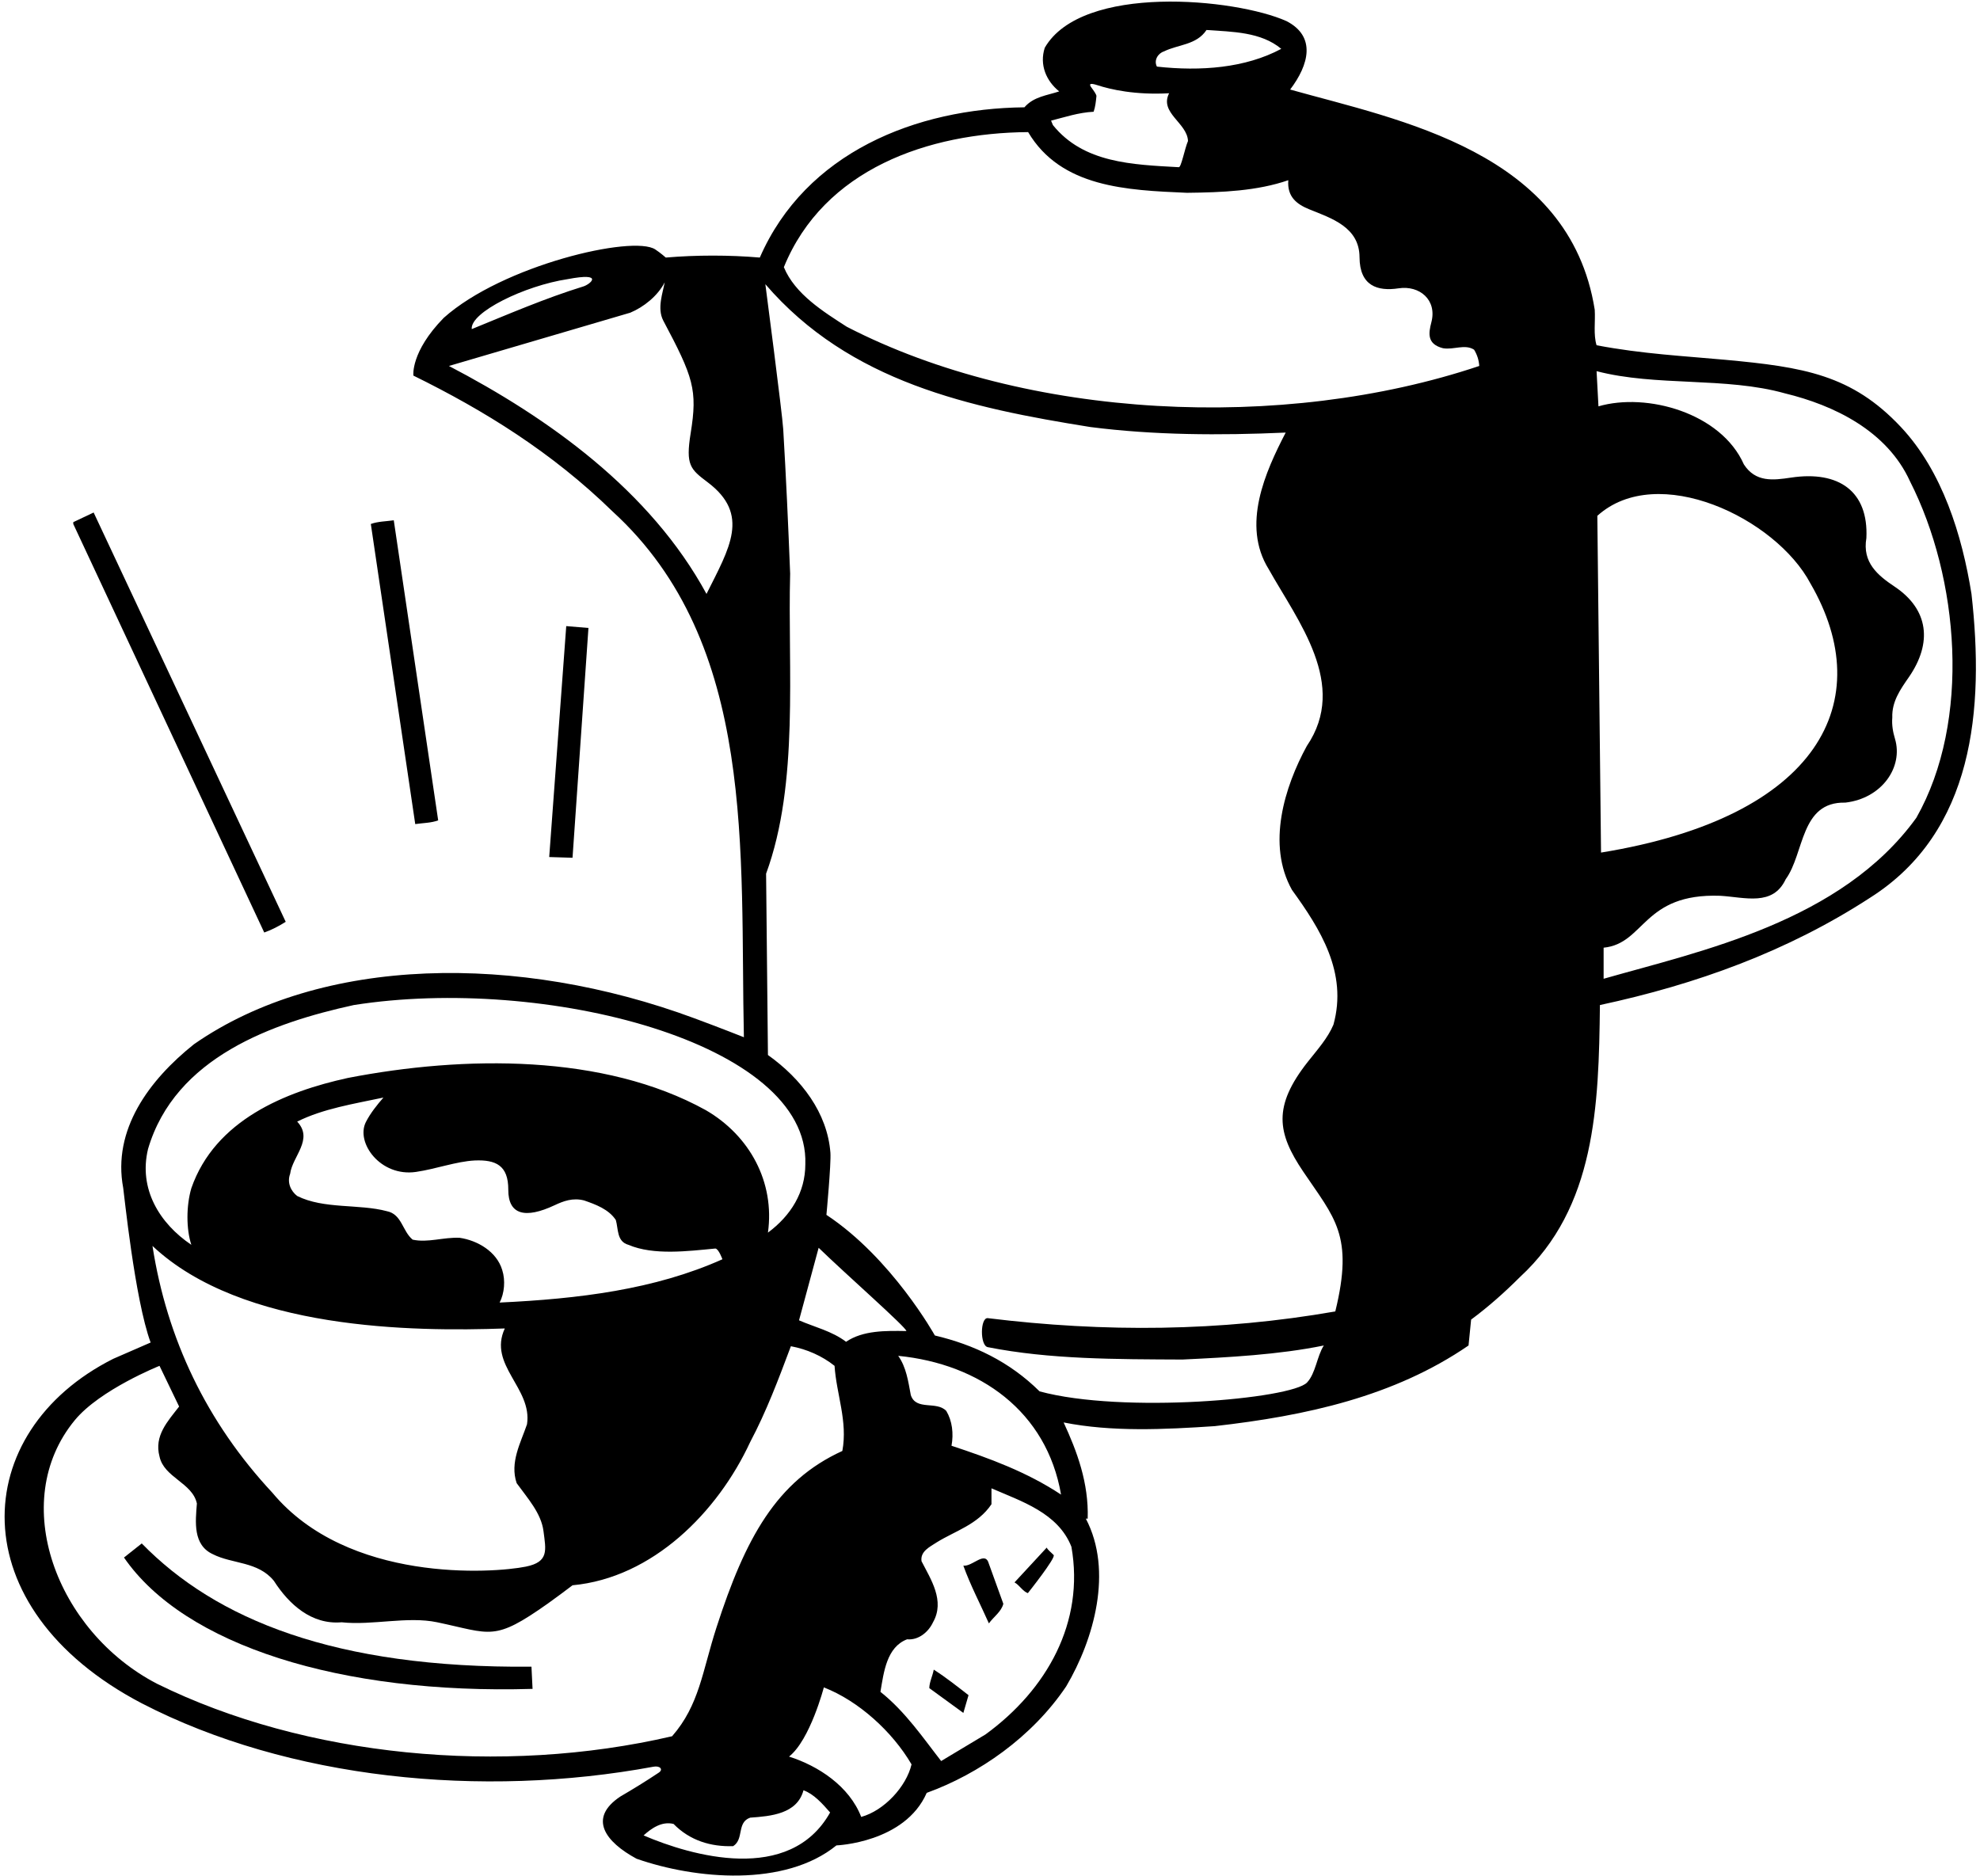 <?xml version="1.0" encoding="UTF-8"?>
<svg xmlns="http://www.w3.org/2000/svg" xmlns:xlink="http://www.w3.org/1999/xlink" width="535pt" height="507pt" viewBox="0 0 535 507" version="1.1">
<g id="surface1">
<path style=" stroke:none;fill-rule:nonzero;fill:rgb(0%,0%,0%);fill-opacity:1;" d="M 77.199 249.102 L 25.301 138.5 L 19.801 141.102 L 19.801 141.602 L 71.398 252 C 73.398 251.301 75.5 250.199 77.199 249.102 "/>
<path style=" stroke:none;fill-rule:nonzero;fill:rgb(0%,0%,0%);fill-opacity:1;" d="M 153 169.199 L 148.398 231.602 L 154.699 231.801 L 159 169.699 L 153 169.199 "/>
<path style=" stroke:none;fill-rule:nonzero;fill:rgb(0%,0%,0%);fill-opacity:1;" d="M 118.398 221.699 L 106.398 140.602 C 104.398 140.898 102.102 140.898 100.199 141.602 L 112.199 222.699 C 114.301 222.398 116.5 222.398 118.398 221.699 "/>
<path style=" stroke:none;fill-rule:nonzero;fill:rgb(0%,0%,0%);fill-opacity:1;" d="M 282.824 418.223 L 274.125 427.625 C 275.426 428.324 276.324 430.027 277.727 430.527 C 277.727 430.527 285.375 420.926 284.699 420.227 C 284.023 419.527 283.125 418.875 282.824 418.223 "/>
<path style=" stroke:none;fill-rule:nonzero;fill:rgb(0%,0%,0%);fill-opacity:1;" d="M 532.699 160.5 C 530.16 144.637 524.84 127.336 513.617 115.387 C 500.348 101.262 487.355 99.188 466.125 97.227 C 455.301 96.227 443.699 95.648 431.398 93.301 C 430.5 90.398 431.102 86.898 430.898 83.699 C 424.109 40.883 377.945 32.453 348.602 24.199 C 353.68 17.504 355.688 9.863 347.602 5.699 C 333.762 -0.477 292.34 -4.457 282.301 12.898 C 280.801 17.5 282.699 21.898 286.199 24.699 C 282.898 25.801 279.301 26.102 276.801 29 C 247.5 29.301 217.699 41.199 205.301 69.602 C 197.102 68.898 188.102 68.898 179.898 69.602 C 179.898 69.602 178.516 68.375 177.062 67.41 C 171.059 63.426 135.785 71.684 119.898 85.898 C 110.891 95.109 111.699 101.5 111.699 101.5 C 130.801 110.898 149.102 122.199 165.5 138.199 C 204.699 174 199.898 230.602 201 280.301 C 201 280.301 194.895 277.871 187.621 275.176 C 140.023 257.547 86.891 258.188 52.398 282.199 C 40.258 291.895 30.328 305.316 33.293 321.039 C 33.477 322.016 36.398 351.102 40.699 362.801 L 30.602 367.199 C -8.57 386.91 -10.996 434.492 38.301 460.301 C 78.004 480.828 130.152 486.031 176.578 477.43 C 178.328 477.105 179.289 478.168 178.016 479.023 C 174.594 481.312 171.098 483.461 167.602 485.5 C 158.805 491.363 163.562 497.738 172 502.301 C 188 507.898 212.102 510 226 498.699 C 226 498.699 244.5 498 250.398 484.5 C 264.5 479.398 278.898 469.398 288.102 455.699 C 295.602 443 300.801 424.5 293.398 410.402 L 293.898 410.402 C 294.199 400.699 291 392.199 287.398 384.398 C 300.398 387 314.699 386.301 328.199 385.398 C 352.898 382.602 376.699 377.398 396.801 363.602 L 397.5 356.602 C 402.102 353.199 406.5 349.301 410.699 345.102 C 431.102 326.301 432 299 432.301 271.602 C 458.398 266 483 257.102 505.301 242.602 C 533.398 224.801 536.199 191.602 532.699 160.5 Z M 153.359 75.438 C 163.5 73.5 159.465 76.84 157.625 77.406 C 147.305 80.598 137.414 84.879 127.465 88.938 C 126.988 84.41 141.781 77.188 153.359 75.438 Z M 190.898 160.5 C 175.699 132.5 148.102 112.898 121.301 98.898 L 170.301 84.5 C 173.898 83 177.699 80 179.602 76.301 C 179.102 79.102 177.5 83.301 179.199 86.602 C 187.344 101.941 188.52 105.305 186.621 117.059 C 185.223 125.699 186.531 126.801 191.199 130.316 C 202.789 139.047 197.105 148.086 190.898 160.5 Z M 314.5 13.898 C 318.301 12 323.301 12.199 326 8.102 C 333 8.602 340.699 8.602 346.199 13.199 C 336.5 18.398 324.398 19.301 312.602 18 C 311.699 16.301 312.898 14.398 314.5 13.898 Z M 295.5 30.199 C 295.961 28.883 296.117 27.438 296.258 25.977 C 296.293 25.609 295.617 24.609 294.918 23.684 C 294.176 22.703 294.461 22.352 296.496 23.012 C 300.086 24.184 306.711 25.711 315.898 25.199 C 313.199 30.5 320.801 33.199 321 38.102 C 320.102 40.199 319.18 45.223 318.516 45.184 C 305.906 44.484 292.766 44.062 284.5 33.801 L 284 32.602 C 287.602 31.699 291.398 30.398 295.5 30.199 Z M 40 310.5 C 47.301 285.699 73.699 276.398 95.602 271.602 C 146.809 263.527 218.758 281.637 217.602 314.602 C 217.602 322.199 213.699 328.5 207.5 333.102 C 209.398 319.5 202.602 306.898 190.699 300 C 163.199 284.801 125.5 285.199 94 291.301 C 77.102 295 58.102 302.699 51.699 321.102 C 50.301 325.898 50.301 332.102 51.699 336.398 C 43.102 330.602 37.398 321.301 40 310.5 Z M 255.699 381.301 C 253.102 378.5 247.5 381.301 246.102 377 C 245.398 373.301 244.898 369.5 242.699 366.398 C 264.773 368.578 282.824 381.422 286.699 403.898 C 277.5 397.801 267.398 394.102 257.102 390.699 C 257.699 387.398 257.301 384 255.699 381.301 Z M 228.602 362.602 C 224.801 359.699 220 358.602 215.898 356.801 L 221.199 337.199 C 228.398 344.199 245.102 358.898 244.898 359.699 C 239.301 359.602 233.199 359.5 228.602 362.602 Z M 142.398 384.898 C 140.699 389.898 137.699 395.199 139.602 400.801 C 142.523 404.852 146.238 408.898 146.855 413.793 C 147.504 418.898 148.387 422.086 142.078 423.363 C 133.25 425.148 93.992 427.871 73.602 403.398 C 55.801 384.301 45.102 361.801 41.199 336.699 C 65.449 359.484 111.719 359.883 136.398 359 C 131.801 368.898 143.898 375.102 142.398 384.898 Z M 135 352 C 136.301 349.5 136.602 346 135.699 343.199 C 134.199 338.199 129 335.199 124.199 334.5 C 119.801 334.301 115.602 335.898 111.5 335 C 108.699 332.699 108.602 328.102 104.5 327.301 C 97 325.301 87.5 326.801 80.301 323.199 C 78.602 321.898 77.5 319.602 78.398 317.199 C 79 312.5 84.801 307.898 80.301 303.102 C 87.301 299.602 95.602 298.301 103.602 296.602 C 101.895 298.566 100.094 300.805 98.875 303.191 C 96.023 308.77 102.805 318.086 112.383 316.699 C 117.734 315.926 123.297 313.855 128.301 313.602 C 133.953 313.375 137.363 314.906 137.34 321.5 C 137.312 328.309 141.945 329.414 149.832 325.707 C 152.262 324.566 154.758 323.629 157.801 324.398 C 161 325.5 164.5 326.801 166.398 329.699 C 167.102 332.102 166.602 335.5 169.801 336.398 C 176.602 339.301 185.898 338.102 193.301 337.398 C 194.199 337.5 195.199 340.301 195.199 340.301 C 176.898 348.5 156.301 351 135 352 Z M 42.398 455 C 15.289 440.922 2.004 405.855 20.223 383.773 C 27.039 375.516 43.102 369.102 43.102 369.102 L 48.398 380.102 C 45.301 384.102 41.602 388 43.102 393.602 C 44.301 399.301 52 400.699 53.199 406.301 C 52.801 411.301 52.102 417.5 57.5 420 C 62.801 422.699 69.699 421.902 74 427.199 C 78.102 433.598 84.199 439.098 92.301 438.402 C 100.625 439.301 110.074 436.711 118.117 438.398 C 132.785 441.477 133.383 443.703 148.07 433.305 C 150.305 431.727 152.5 430.051 154.699 428.402 C 176.301 426.402 193.898 408.699 202.699 389.699 C 207.102 381.398 210.398 372.602 213.699 363.801 C 218 364.602 222.102 366.398 225.5 369.102 C 226 376.801 229.102 384.102 227.602 392.102 C 209.77 400.242 201.379 415.695 193.574 439.863 C 189.758 451.676 188.988 460.73 181.602 469.199 C 135.602 479.898 82.5 474.801 42.398 455 Z M 173.898 496 C 176 494.102 178.801 492.102 182 492.898 C 186.398 497.398 192.102 499.102 198.102 498.898 C 201.102 497 199 492.5 202.699 491.199 C 208.301 490.801 215.398 490.199 217.102 483.801 C 219.898 484.801 222.199 487.398 224.301 489.801 C 213.363 509.281 186.703 501.484 173.898 496 Z M 232.699 491 C 229.5 482.699 221.102 477.199 213.199 474.699 C 218.898 470.199 222.602 456 222.602 456 C 231.898 459.602 241.102 467.898 246.301 476.801 C 244.898 482.801 238.898 489.301 232.699 491 Z M 289.5 418 C 293.102 438.402 282.898 456.602 266.301 468.699 L 254.301 475.898 C 249.602 469.898 244.699 462.602 237.898 457.199 C 238.801 451.801 239.602 445.098 245.102 443 C 248.199 443.301 250.898 441 252.102 438.402 C 255.398 432.598 251.5 426.801 249 421.902 C 248.602 419.199 251.301 418 253.102 416.801 C 258.102 413.699 264.199 412 267.898 406.5 L 267.898 402.199 C 275.898 405.699 285.898 408.801 289.5 418 Z M 360.801 354.398 C 329.641 359.844 298.484 360.09 266.914 356.215 C 264.844 355.961 264.742 363.625 266.891 364.051 C 283.684 367.379 301.594 367.312 319.5 367.398 C 331.898 366.801 345.5 366.102 357.699 363.602 C 355.824 366.523 355.523 371.082 353.172 373.598 C 348.988 378.07 303.328 382.098 280.898 376 C 272.699 367.898 263.102 363.398 252.602 360.898 C 252.602 360.898 241 340 223.301 328.301 C 223.301 328.301 224.598 314.43 224.379 311.512 C 223.555 300.73 216.551 291.551 207.5 285.102 L 207 236.102 C 216 211.602 212.801 180.602 213.5 155 C 212.977 141.715 212.395 128.824 211.629 115.992 C 211.371 111.727 206.801 76.801 206.801 76.801 C 229.602 103.301 262.102 110.199 294.602 115.398 C 311.801 117.602 329.5 117.699 347.398 116.898 C 341.898 127.5 335.398 141.898 342.801 153.801 C 350.699 167.898 364.398 185 353.102 201.602 C 347.102 212.602 342.199 228.199 349.102 240.5 C 356.699 251 364.199 262.801 360.301 276.898 C 358.773 280.547 355.953 283.672 353.395 286.914 C 343.855 299.004 345.105 306.172 352.117 316.586 C 360.57 329.145 365.863 333.734 360.801 354.398 Z M 228.801 88.301 C 222.602 84.301 214.801 79.5 211.801 72.199 C 222.602 45.699 250.801 35.898 277.801 35.699 C 286.699 50.699 304.5 51.398 320.699 52.102 C 330.301 52 339.699 51.602 348.102 48.699 C 347.75 53.199 350.398 55.199 353.789 56.574 C 359.699 58.973 367.309 61.336 367.348 69.5 C 367.383 77.262 372.203 78.781 377.91 77.914 C 383.57 77.055 388.332 81.055 386.762 87.066 C 385.969 90.117 385.559 92.984 389.898 94.102 C 392.801 94.602 395.801 92.898 398.301 94.5 C 399.102 95.801 399.602 97.301 399.699 98.898 C 346.699 116.699 277.398 113.398 228.801 88.301 Z M 431.602 139.398 C 447.828 124.727 479.84 139.973 489.199 157.699 C 507.562 189.352 491.734 220.781 432.602 230.398 Z M 517.801 221 C 497.52 249.09 459.512 257.012 433.301 264.5 L 433.301 256.102 C 444.5 255 443.836 241.336 464.809 242.074 C 471.508 242.473 479.027 245.008 482.5 237.602 C 487.602 230.602 486.398 216.602 498.602 216.898 C 508.473 215.77 514.324 207.309 512.027 199.641 C 511.484 197.836 511.133 195.953 511.301 193.898 C 511.152 189.594 513.477 186.316 515.758 183.023 C 522.195 173.723 521.125 164.688 511.965 158.555 C 507.355 155.473 503.16 152.027 504.301 145.398 C 504.898 132.801 496.887 127.125 483.938 129.066 C 479.086 129.797 474.363 130.383 471.199 125.5 C 465.059 111.605 445 106 431.906 109.809 L 431.398 100.301 C 447.5 104.5 466.301 101.801 482.301 106.301 C 495.5 109.5 509.898 116.398 516.102 130.102 C 529.301 156.102 532.699 194.699 517.801 221 "/>
<path style=" stroke:none;fill-rule:nonzero;fill:rgb(0%,0%,0%);fill-opacity:1;" d="M 260.301 423.098 C 262.199 428.402 264.898 433.5 267.199 438.699 C 268.5 436.902 270.602 435.5 271.102 433.402 L 267.199 422.598 C 266.199 418.902 262.801 423.402 260.301 423.098 "/>
<path style=" stroke:none;fill-rule:nonzero;fill:rgb(0%,0%,0%);fill-opacity:1;" d="M 38.301 417.098 L 33.5 420.902 C 49.84 444.629 92.062 457.938 143.898 456.398 L 143.602 450.402 C 90.387 450.875 58.281 437.559 38.301 417.098 "/>
<path style=" stroke:none;fill-rule:nonzero;fill:rgb(0%,0%,0%);fill-opacity:1;" d="M 251.102 456.199 L 260.301 462.898 L 261.699 458.102 C 258.602 455.699 255.602 453.301 252.301 451.199 C 252 452.898 251.102 454.602 251.102 456.199 "/>
</g>
</svg>
